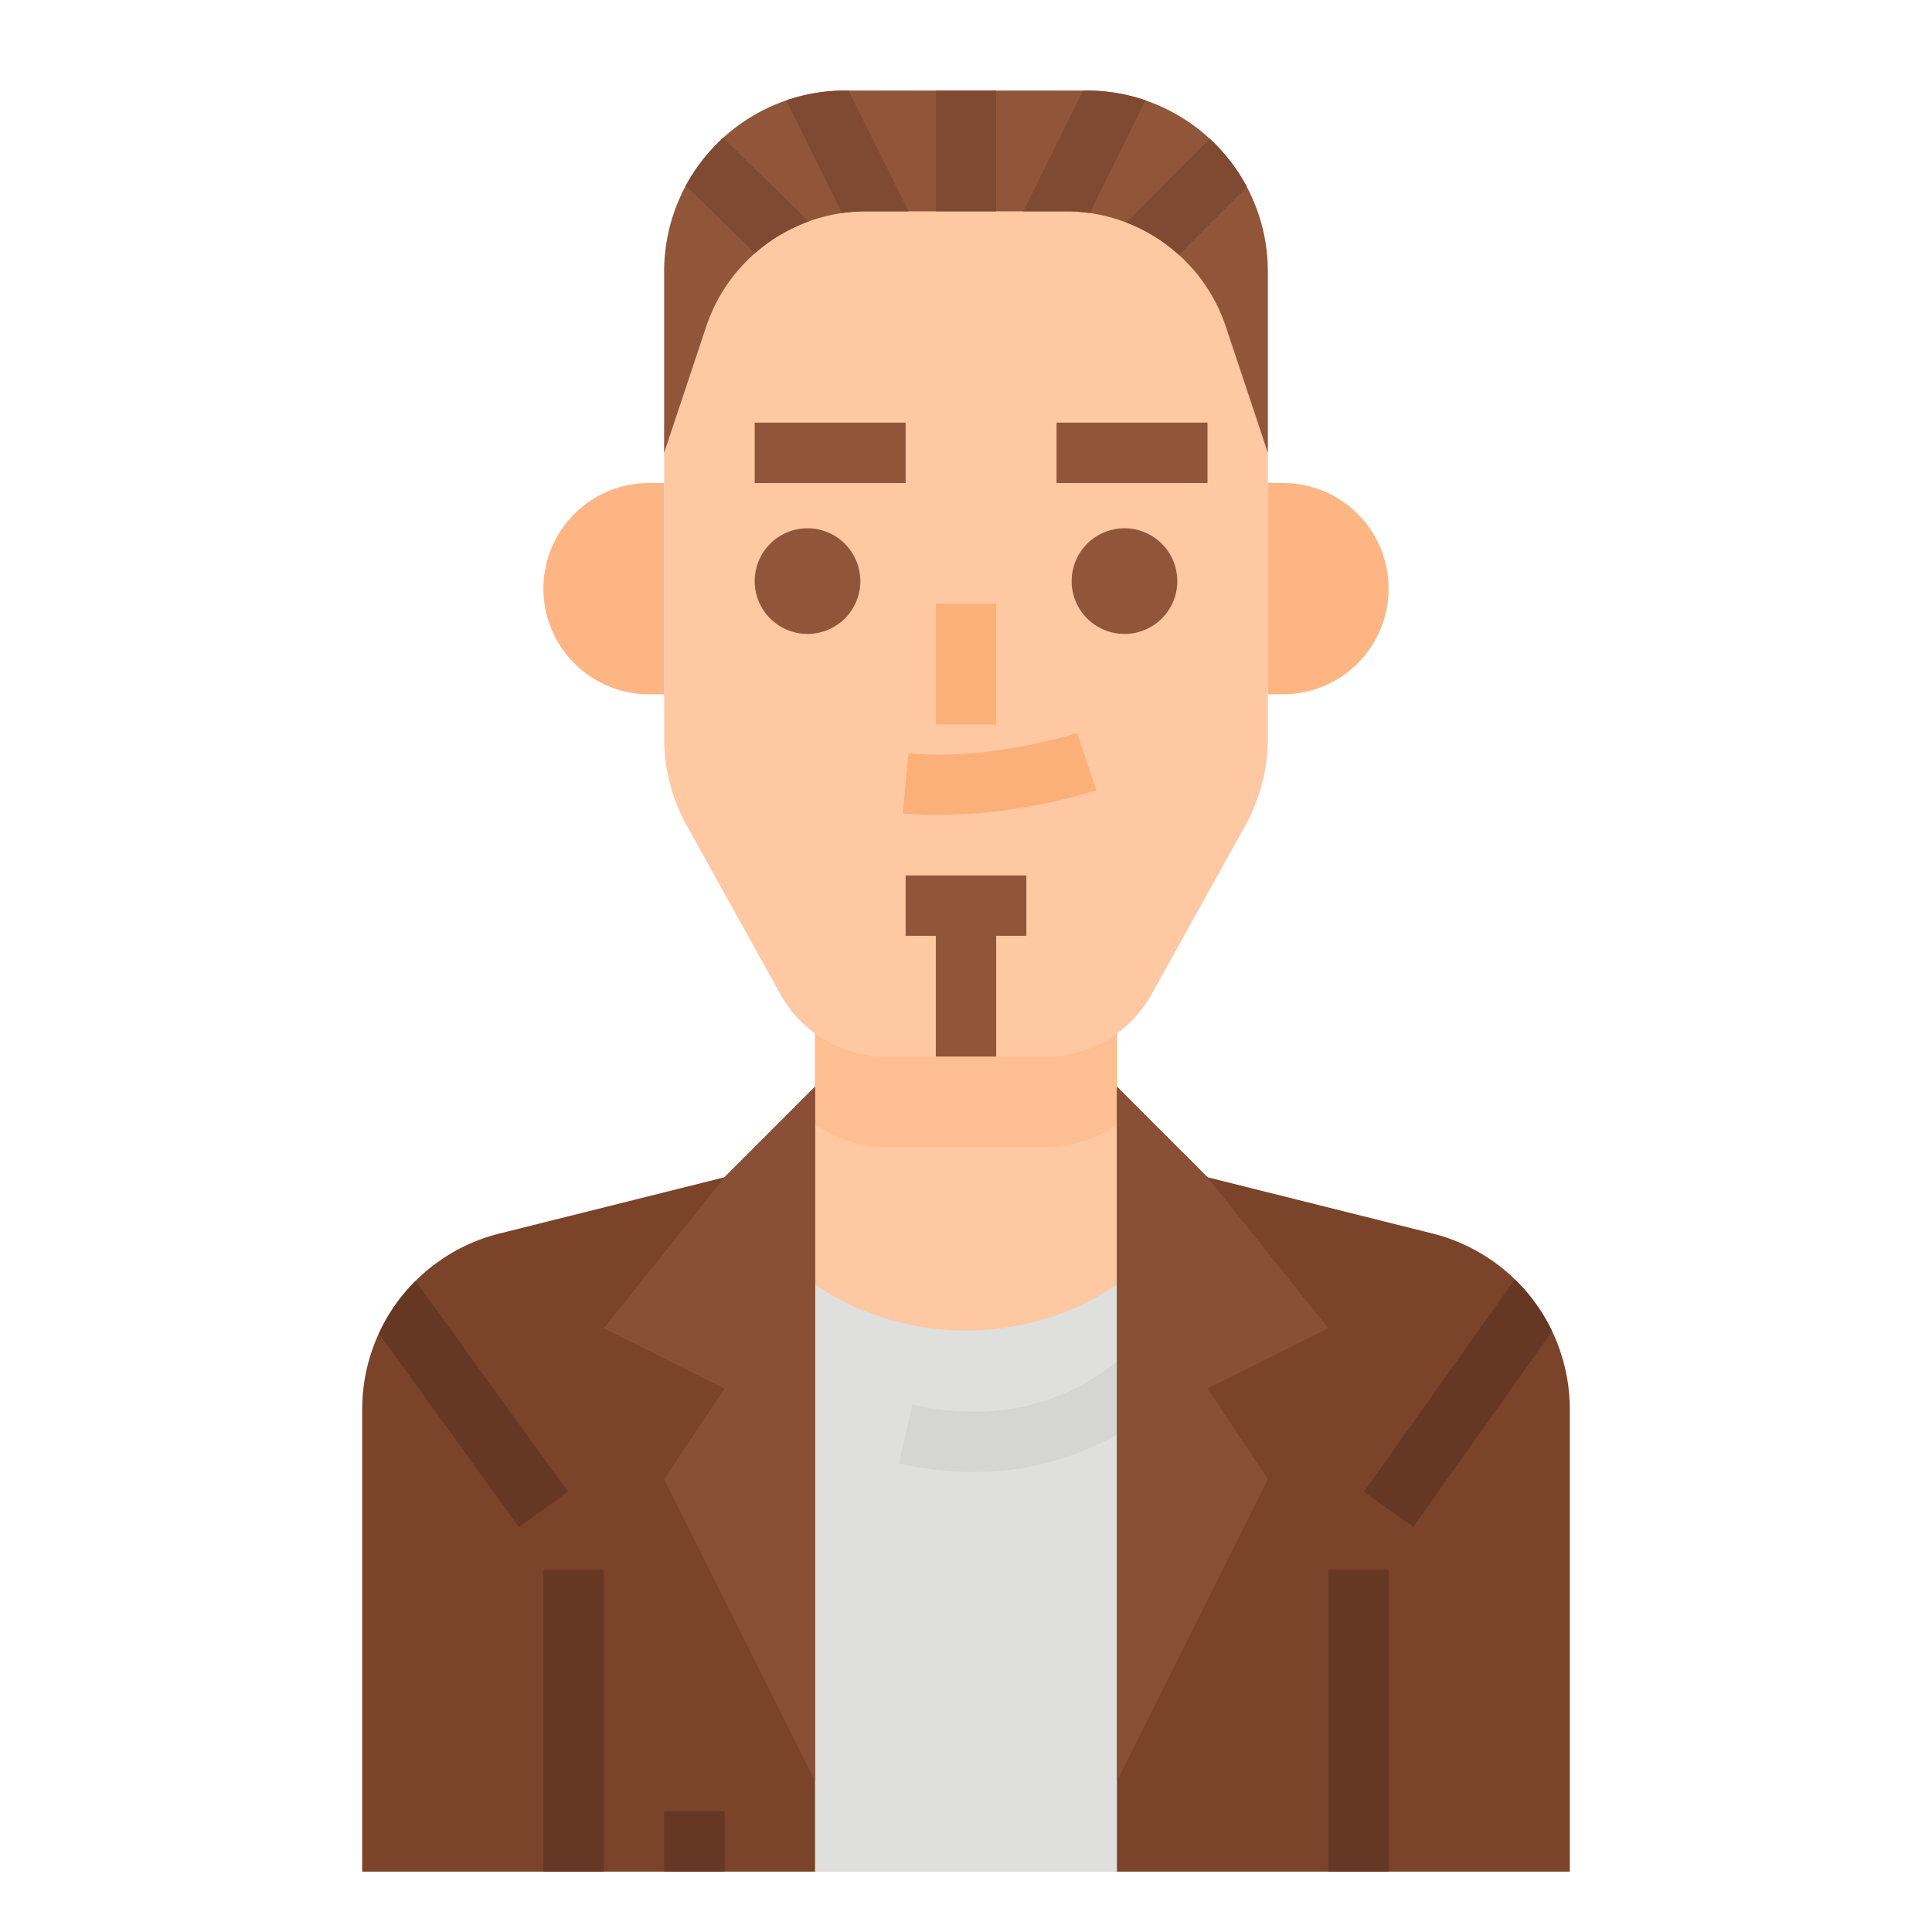 <svg height="512" viewBox="0 0 512 512" width="512" xmlns="http://www.w3.org/2000/svg"><g id="Flat"><path d="m416 373.48v122.52h-320v-122.52a48 48 0 0 1 36.36-46.57l59.64-14.91 24-24v-32h80v32l24 24 59.64 14.91a48 48 0 0 1 36.36 46.57z" fill="#fdc8a2"/><path d="m301.16 293.16a31.955 31.955 0 0 1 -23.99 10.84h-42.34a31.955 31.955 0 0 1 -23.99-10.84l5.16-5.16v-32h80v32z" fill="#fdbf92"/><path d="m416 496v-122.523a48 48 0 0 0 -36.358-46.567l-59.642-14.91c-25.484 54.153-102.516 54.153-128 0l-59.642 14.91a48 48 0 0 0 -36.358 46.567v122.523" fill="#dfdfdd"/><path d="m258.046 390.094a89.335 89.335 0 0 1 -19.82-2.291l3.548-15.6c23.692 5.391 44.7-.636 60.745-17.425l11.566 11.055c-15.252 15.956-34.685 24.261-56.039 24.261z" fill="#d5d5d3"/><path d="m96 496v-122.52a47.986 47.986 0 0 1 36.36-46.57l59.64-14.91 24-24v208" fill="#7a432a"/><path d="m296 496v-208l24 24 59.64 14.91a47.994 47.994 0 0 1 36.36 46.57v122.52" fill="#7a432a"/><path d="m192 312-32 40 32 16-16 24 40 80v-184z" fill="#895036"/><path d="m320 312 32 40-32 16 16 24-40 80v-184z" fill="#895036"/><g fill="#663723"><path d="m150.48 395.31-12.96 9.38-37.1-51.32a47.917 47.917 0 0 1 9.7-13.9z"/><path d="m411.31 352.78-36.78 51.85-13.06-9.26 39.96-56.34a48.249 48.249 0 0 1 9.88 13.75z"/><path d="m144 416h16v80h-16z"/><path d="m352 416h16v80h-16z"/><path d="m176 480h16v16h-16z"/></g><path d="m277.171 280h-42.342a32 32 0 0 1 -27.973-16.46l-24.816-44.667a48.008 48.008 0 0 1 -6.04-23.311v-75.562a80 80 0 0 1 80-80 80 80 0 0 1 80 80v75.562a48.008 48.008 0 0 1 -6.04 23.311l-24.816 44.667a32 32 0 0 1 -27.973 16.46z" fill="#fdc8a2"/><path d="m172 184h4v-56h-4a28 28 0 0 0 -28 28 28 28 0 0 0 28 28z" fill="#fdb683"/><path d="m340 128h-4v56h4a28 28 0 0 0 28-28 28 28 0 0 0 -28-28z" fill="#fdb683"/><path d="m214 140a14 14 0 1 0 14 14 14.015 14.015 0 0 0 -14-14z" fill="#91563a"/><path d="m298 140a14 14 0 1 0 14 14 14.015 14.015 0 0 0 -14-14z" fill="#91563a"/><path d="m240.735 199.646-1.47 15.932c3.18.294 6.35.423 9.467.423a146.9 146.9 0 0 0 41.8-6.583l-5.052-15.182c-.227.075-22.79 7.438-44.745 5.41z" fill="#fcb079"/><path d="m248 160h16v32h-16z" fill="#fcb079"/><path d="m272 232h-32v16h8v32h16v-32h8z" fill="#91563a"/><path d="m336 72v48l-11.15-33.46a44.864 44.864 0 0 0 -6.88-12.99 45.646 45.646 0 0 0 -10.72-10.05 44.712 44.712 0 0 0 -18.45-7.05 44.354 44.354 0 0 0 -6.32-.45h-52.96a44.915 44.915 0 0 0 -6.36.45 46.014 46.014 0 0 0 -6.58 1.47c-.75.23-1.49.47-2.23.75a44.679 44.679 0 0 0 -27.2 27.87l-11.15 33.46v-48a47.966 47.966 0 0 1 48-48h64a48.092 48.092 0 0 1 42.44 25.54v.01a47.807 47.807 0 0 1 5.56 22.45z" fill="#91563a"/><path d="m248 24h16v32h-16z" fill="#804a32"/><path d="m240.8 56h-11.28a44.915 44.915 0 0 0 -6.36.45l-14.83-29.83a47.8 47.8 0 0 1 15.67-2.62h.89z" fill="#804a32"/><path d="m214.35 58.67a44 44 0 0 0 -14.28 8.43l-18.34-17.87a48.039 48.039 0 0 1 9.92-12.68z" fill="#804a32"/><path d="m303.58 26.58-14.78 29.87a44.354 44.354 0 0 0 -6.32-.45h-11.3l15.83-32h.99a48.12 48.12 0 0 1 15.58 2.58z" fill="#804a32"/><path d="m330.44 49.54v.01l-18.01 18a43.189 43.189 0 0 0 -5.18-4.05 44.853 44.853 0 0 0 -8.84-4.56l22.18-22.18a48.375 48.375 0 0 1 9.85 12.78z" fill="#804a32"/><path d="m200 112h40v16h-40z" fill="#91563a"/><path d="m280 112h40v16h-40z" fill="#91563a"/></g></svg>